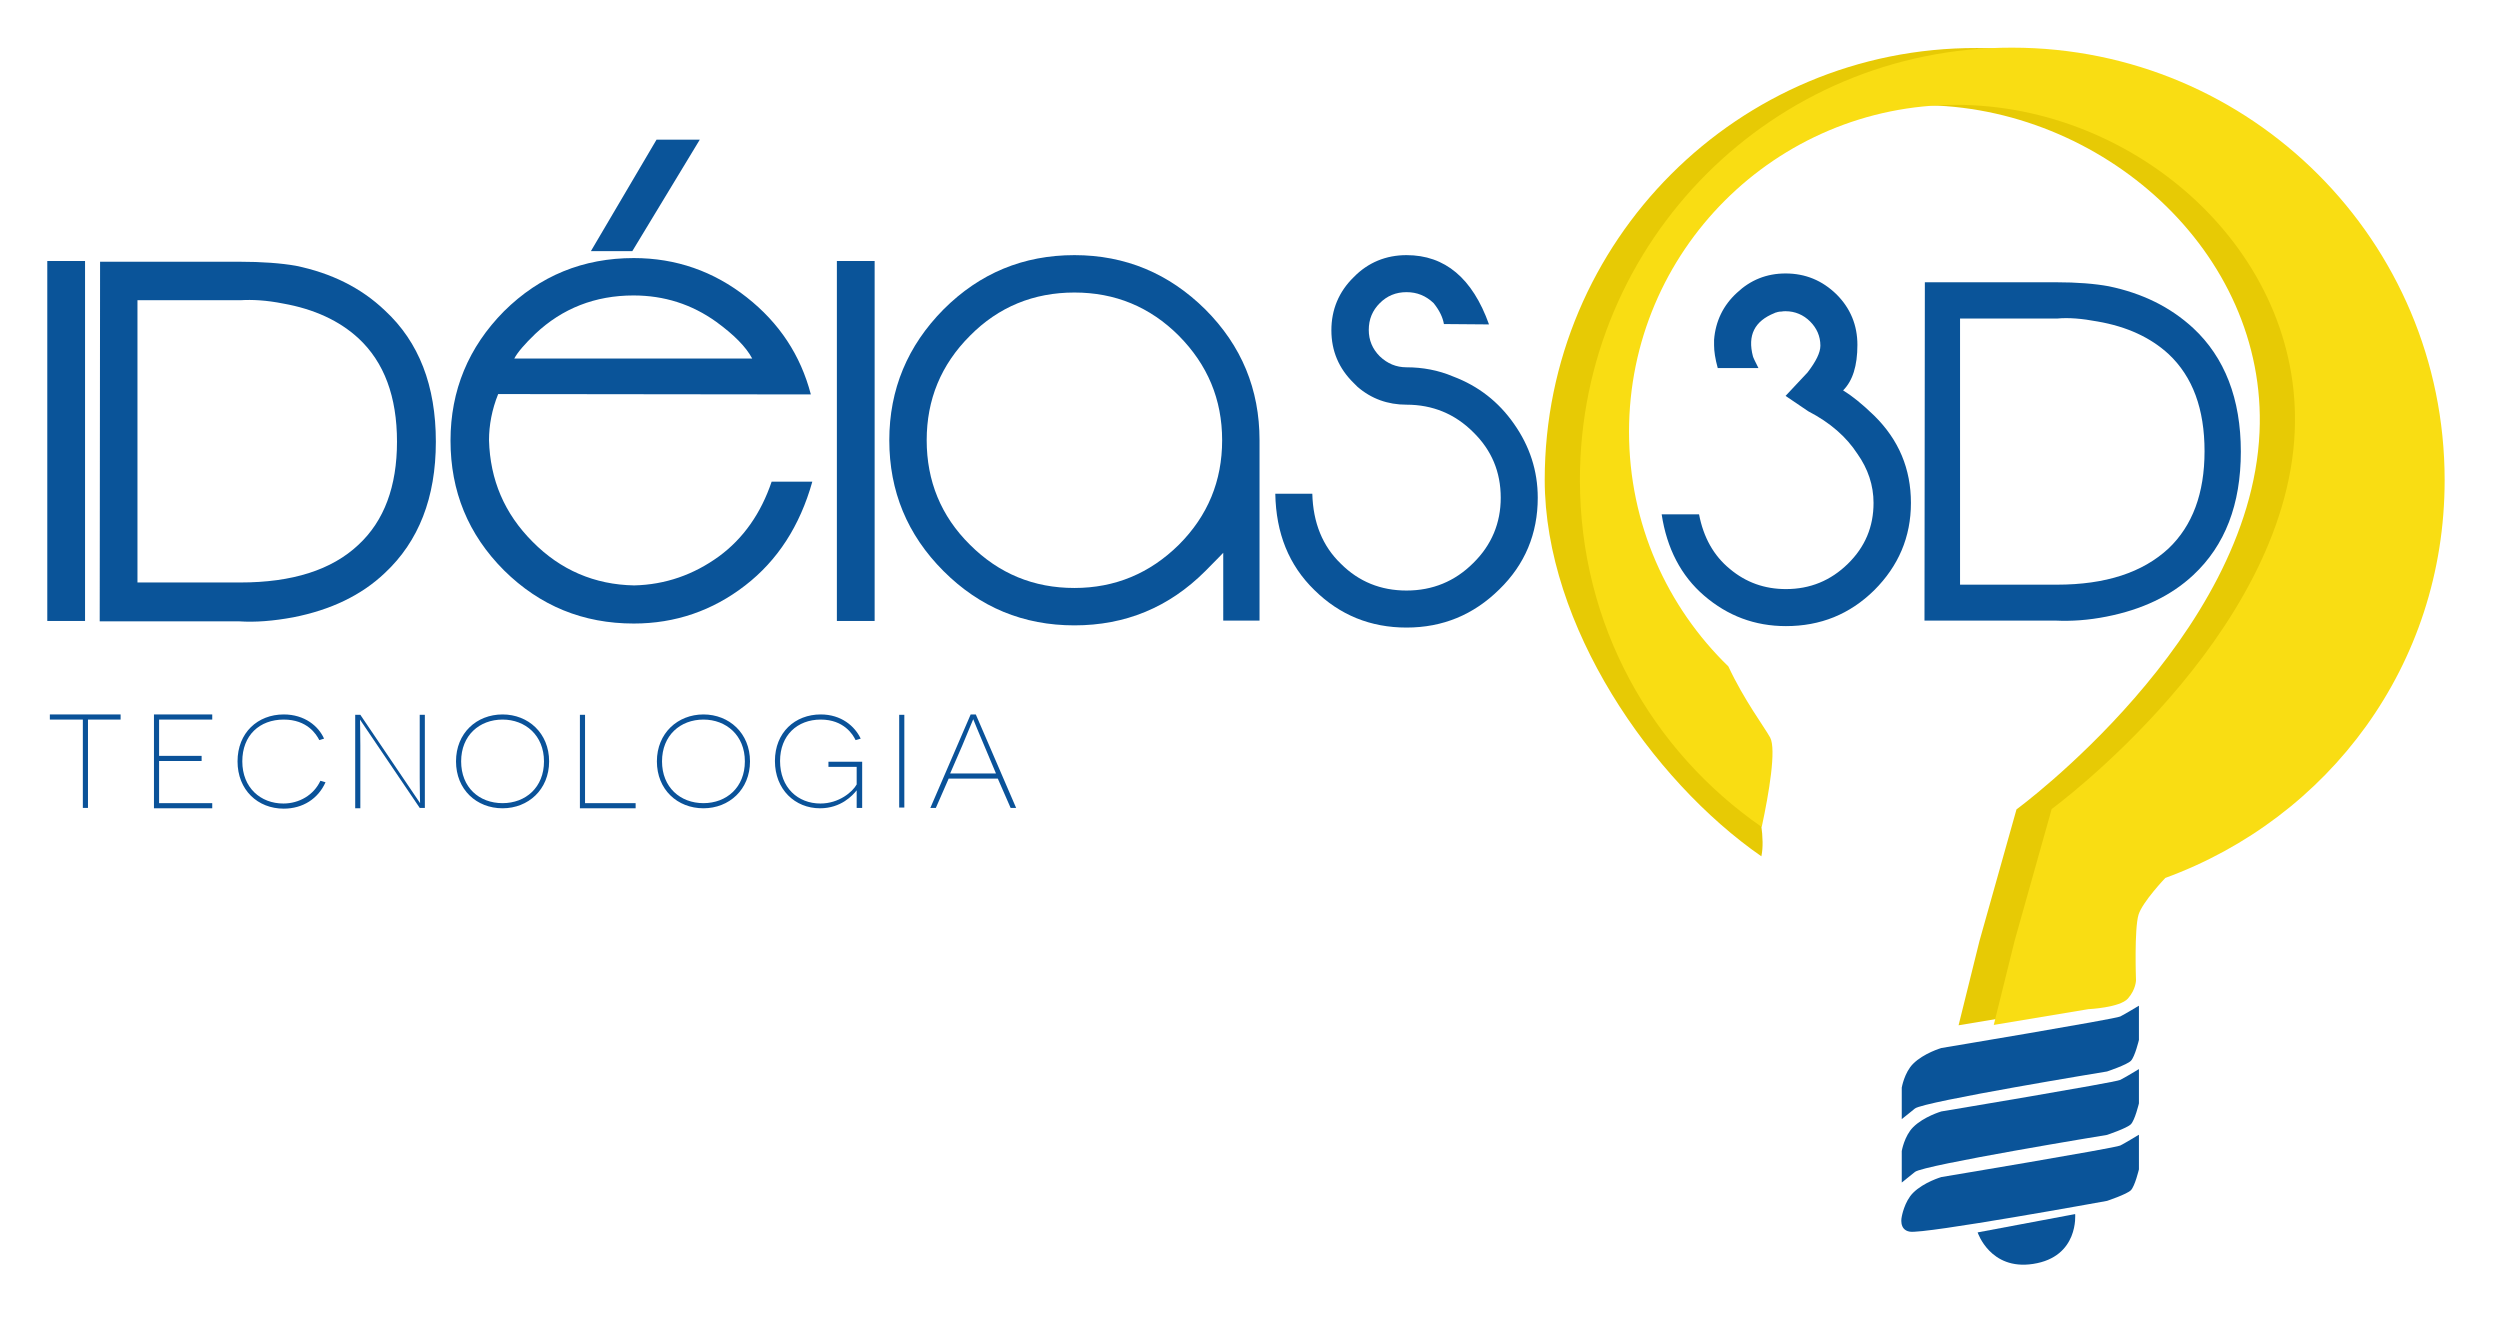 <?xml version="1.0" encoding="utf-8"?>
<!-- Generator: Adobe Illustrator 20.1.0, SVG Export Plug-In . SVG Version: 6.00 Build 0)  -->
<svg version="1.1" id="Layer_1" xmlns="http://www.w3.org/2000/svg" xmlns:xlink="http://www.w3.org/1999/xlink" x="0px" y="0px"
	 viewBox="0 0 682 360" style="enable-background:new 0 0 682 360;" xml:space="preserve">
<style type="text/css">
	.st0{fill-rule:evenodd;clip-rule:evenodd;fill:#E7CA05;}
	.st1{fill-rule:evenodd;clip-rule:evenodd;fill:#0A5499;}
	.st2{fill-rule:evenodd;clip-rule:evenodd;fill:#F9DD13;}
	.st3{fill-rule:evenodd;clip-rule:evenodd;fill:#0A5299;}
</style>
<g>
	<path class="st0" d="M421.4,130.9c0,39.7,29.1,81.9,59.1,102.7c2-9.3-5.5-29.2-7.2-32.3c-1.6-2.9-7.1-10.2-11.4-19.4
		c-16.7-16.2-27.1-38.9-27.1-64c0-49.3,40-89.2,89.2-89.2s94.6,40,92.4,89.2c-2.5,56.2-66.3,102.9-66.3,102.9l-10.1,35.9l-5.7,23
		l25.8-4.3c0,0,8.6-0.4,10.8-2.9c2.2-2.5,2.2-5,2.2-5s-0.5-14,0.7-17.9c1.1-3.5,7.3-10,7.3-10c44.5-16.3,76.2-58,76.2-108.5
		c0-65.2-52.8-118-118-118C474.2,12.9,421.4,65.7,421.4,130.9"/>
	<rect x="12.9" y="71.2" class="st1" width="10.3" height="98.2"/>
	<path class="st1" d="M65.6,158.9L65.6,158.9H37.5V81.9h27.9h0.2c3.2-0.2,7.1,0,11.6,0.9c8.5,1.5,15.4,4.7,20.6,9.5
		c7,6.5,10.5,15.9,10.5,28.2c0,12.2-3.5,21.6-10.5,28.1C90.5,155.5,79.7,158.9,65.6,158.9 M80.7,72.5c-4-0.7-9.2-1.1-15.4-1.1
		l-23.8,0H27.3l-0.1,98.1h7h31c4.5,0.3,9.4-0.1,14.8-1.1c10.2-2,18.6-6,25-12.1c9.2-8.6,13.9-20.5,13.9-35.8
		c0-15.3-4.6-27.2-13.9-35.8C98.5,78.5,90.4,74.5,80.7,72.5z"/>
	<path class="st1" d="M221.2,107.6L221.2,107.6c-2.8-10.7-8.6-19.5-17.5-26.5c-9-7.1-19.3-10.7-30.8-10.7
		c-13.8,0-25.6,4.8-35.4,14.5c-9.7,9.8-14.6,21.6-14.6,35.3c0,13.8,4.8,25.6,14.6,35.4c9.8,9.7,21.6,14.5,35.4,14.5
		c11.3,0,21.5-3.5,30.4-10.4c8.8-6.8,14.9-16.2,18.3-28.3h-11.1c-2.9,8.6-7.7,15.5-14.4,20.4c-6.9,5-14.6,7.7-23.1,7.9
		c-10.8-0.2-20.1-4.2-27.7-11.9c-7.7-7.7-11.6-16.9-11.9-27.7c0-4.1,0.8-8.4,2.5-12.6L221.2,107.6z M140.3,97.8L140.3,97.8
		c0.9-1.7,2.8-3.9,5.7-6.7c7.4-7,16.4-10.5,26.8-10.5c8.4,0,15.9,2.4,22.6,7.2c4.8,3.5,8.1,6.8,9.8,10H140.3z M190.9,38.1h-11.8
		l-17.9,30.4h11.3L190.9,38.1z"/>
	<rect x="228.3" y="71.2" class="st1" width="10.3" height="98.2"/>
	<path class="st1" d="M264.6,148.6L264.6,148.6c-7.9-7.8-11.8-17.4-11.8-28.5c0-11.1,3.9-20.6,11.8-28.5
		c7.8-7.9,17.4-11.8,28.5-11.8c11.1,0,20.6,3.9,28.5,11.8c7.8,7.9,11.8,17.3,11.8,28.5c0,11.1-3.9,20.6-11.8,28.5
		c-7.9,7.8-17.4,11.8-28.5,11.8C282,160.4,272.5,156.5,264.6,148.6 M333.7,169.3h9.9v-49.2c0-13.9-4.9-25.8-14.8-35.7
		c-9.9-9.8-21.8-14.8-35.7-14.8c-13.9,0-25.8,4.9-35.7,14.8c-9.8,9.9-14.8,21.8-14.8,35.7c0,13.9,4.9,25.8,14.8,35.7
		c9.9,9.9,21.8,14.8,35.7,14.8c13.9,0,25.8-4.9,35.7-14.8c3.2-3.2,4.8-4.9,4.9-5V169.3z"/>
	<path class="st1" d="M383.7,100.2c-2.8,0-5.2-1-7.3-3c-2-2-3-4.4-3-7.2c0-2.9,1-5.3,3-7.3c2-2,4.4-3,7.3-3c2.9,0,5.3,1,7.4,3
		c1.6,2,2.5,3.9,2.8,5.7l12.3,0.1c-4.5-12.6-12-18.9-22.5-18.9c-5.6,0-10.5,2-14.4,6c-4.1,4-6.1,8.9-6.1,14.5c0,5.6,2,10.4,6.1,14.4
		c0.2,0.2,0.5,0.5,1,1c3.8,3.3,8.3,4.9,13.4,4.9c7.1,0,13.2,2.5,18.2,7.5c5,4.9,7.5,10.8,7.5,17.9c0,6.9-2.5,12.9-7.5,17.8
		c-5,5-11.1,7.5-18.2,7.5c-7,0-13-2.4-17.9-7.3c-5-4.8-7.6-11.2-7.8-19.1h-10.1c0.2,10.8,3.7,19.5,10.7,26.3
		c6.9,6.8,15.3,10.2,25.1,10.2c9.9,0,18.3-3.5,25.3-10.4c7-6.8,10.5-15.2,10.5-25c0-7.4-2.2-14.1-6.5-20.2
		c-4.2-6-9.7-10.3-16.6-12.9C392.4,101,388.1,100.2,383.7,100.2"/>
	<path class="st1" d="M502.8,106.5c2.6-2.6,3.9-6.7,3.9-12.4c0-5.4-1.9-10-5.7-13.8c-3.9-3.8-8.5-5.7-13.9-5.7
		c-5.2,0-9.6,1.8-13.3,5.3c-3.7,3.4-5.8,7.7-6.2,12.8c0,0.7,0,1.1,0,1.5c0,1.6,0.3,3.7,1,6.2h11.1c-0.9-1.8-1.4-2.8-1.5-3.2
		c-1.5-5.7,0.4-9.6,5.9-11.8c0.1,0,0.1-0.1,0.2-0.1c0.3-0.1,0.5-0.1,0.7-0.2c0.4-0.1,0.7-0.1,0.9-0.1c0.5-0.1,0.9-0.1,1.2-0.1
		c2.6,0,4.9,1,6.7,2.8c1.8,1.8,2.8,4,2.8,6.6c0,1.9-1.2,4.3-3.5,7.3l-6,6.4l6.2,4.2c6,3.1,10.4,7,13.4,11.6
		c2.9,4.1,4.4,8.6,4.4,13.4c0,6.5-2.3,12-7,16.6c-4.7,4.6-10.3,6.9-16.9,6.9c-5.8,0-10.9-1.8-15.3-5.5c-4.4-3.6-7.2-8.6-8.4-14.9
		h-10.2c1.4,9.3,5.3,16.8,11.6,22.2c6.4,5.5,13.8,8.3,22.3,8.3c9.4,0,17.4-3.2,24.1-9.8c6.6-6.6,10-14.5,10-23.8
		c0-9.3-3.3-17.2-10-23.8C507.9,110.1,505.1,107.9,502.8,106.5"/>
	<path class="st1" d="M561.1,159.5L561.1,159.5h-26.4V86.9H561h0.2c3.1-0.3,6.7,0,11,0.8c8.1,1.4,14.5,4.4,19.4,8.9
		c6.6,6.2,9.8,15,9.8,26.5c0,11.5-3.3,20.3-9.8,26.5C584.5,156.2,574.4,159.5,561.1,159.5 M575.3,78.1c-3.8-0.7-8.6-1.1-14.5-1.1
		L538.4,77h-13.3l-0.1,92.3h6.6h29.2c4.2,0.2,8.9-0.1,13.9-1.1c9.6-1.9,17.5-5.6,23.6-11.3c8.7-8.1,13-19.3,13-33.7
		c0-14.4-4.4-25.7-13-33.7C592,83.7,584.4,80,575.3,78.1z"/>
	<path class="st2" d="M431,130.9c0,39.7,19.6,73.9,49.6,94.7c2-9.3,4-21.2,2.3-24.4c-1.6-2.9-7.1-10.2-11.4-19.4
		c-16.7-16.2-27.1-38.9-27.1-64c0-49.3,40-89.2,89.2-89.2s94.6,40,92.4,89.2c-2.5,56.2-66.3,102.9-66.3,102.9l-10.1,35.9l-5.7,23
		l25.8-4.3c0,0,8.6-0.4,10.8-2.9c2.2-2.5,2.2-5,2.2-5s-0.5-14,0.7-17.9c1.1-3.5,7.3-10,7.3-10c44.5-16.3,76.2-58,76.2-108.5
		c0-65.2-52.8-118-118-118C483.8,12.9,431,65.7,431,130.9"/>
	<path class="st1" d="M583.4,274.4c0,0-3.6,2.2-5,2.9c-1.4,0.7-48.8,8.6-48.8,8.6s-4.8,1.4-7.7,4.3c-2.4,2.4-3.1,6.5-3.1,6.5v8.6
		l3.6-2.9c2.4-1.9,52.4-10.1,52.4-10.1s5.4-1.8,6.5-2.9c1.1-1.1,2.2-5.7,2.2-5.7V274.4z"/>
	<path class="st1" d="M583.4,291.7c0,0-3.6,2.2-5,2.9c-1.4,0.7-48.8,8.6-48.8,8.6s-4.8,1.4-7.7,4.3c-2.4,2.4-3.1,6.5-3.1,6.5v8.6
		l3.6-2.9c2.4-1.9,52.4-10.1,52.4-10.1s5.4-1.8,6.5-2.9c1.1-1.1,2.2-5.7,2.2-5.7V291.7z"/>
	<path class="st1" d="M583.4,309.6c0,0-3.6,2.2-5,2.9c-1.4,0.7-48.8,8.6-48.8,8.6s-4.8,1.4-7.7,4.3c-2.4,2.4-3.1,6.5-3.1,6.5
		s-0.9,3.6,2.2,4.1c3.9,0.7,53.8-8.4,53.8-8.4s5.4-1.8,6.5-2.9c1.1-1.1,2.2-5.7,2.2-5.7V309.6z"/>
	<path class="st1" d="M566.1,331.2l-26.6,5c0,0,3.4,10.4,15.1,8.6C567.2,342.9,566.1,331.2,566.1,331.2"/>
	<polygon class="st3" points="32.9,196.3 32.9,194.9 13.6,194.9 13.6,196.3 22.6,196.3 22.6,220.4 24,220.4 24,196.3 	"/>
	<polygon class="st3" points="42,220.5 57.9,220.5 57.9,219.1 43.4,219.1 43.4,207.6 55,207.6 55,206.2 43.4,206.2 43.4,196.3 
		57.9,196.3 57.9,194.9 42,194.9 	"/>
	<path class="st3" d="M87.4,213c-1.8,3.9-5.8,6.2-10.1,6.2c-6.2,0-11.2-4.3-11.2-11.5c0-7.1,4.7-11.4,11.3-11.4c6.4,0,8.9,4,9.7,5.6
		l1.3-0.4c-1.5-3.4-5.3-6.6-11-6.6c-7.1,0-12.6,5-12.6,12.8c0,7.8,5.5,12.9,12.6,12.9c5.2,0,9.4-2.7,11.4-7.2L87.4,213z"/>
	<path class="st3" d="M114.5,220.4h1.4V195h-1.4v17.3c0,3.8,0.1,6.8,0.1,6.8h0L98.3,195h-1.4v25.5h1.4v-17.2c0-4.1-0.1-7-0.1-7h0
		L114.5,220.4z"/>
	<path class="st3" d="M124.4,207.7L124.4,207.7c0,7.7,5.6,12.8,12.7,12.8c7,0,12.7-5.1,12.7-12.8c0-7.7-5.7-12.8-12.7-12.8
		C130,194.9,124.4,200,124.4,207.7 M125.8,207.7c0-7.1,5-11.4,11.3-11.4c6.2,0,11.3,4.3,11.3,11.4c0,7.1-5,11.4-11.3,11.4
		C130.7,219.1,125.8,214.8,125.8,207.7z"/>
	<polygon class="st3" points="158.2,220.5 173.4,220.5 173.4,219.1 159.6,219.1 159.6,195 158.2,195 	"/>
	<path class="st3" d="M179.2,207.7L179.2,207.7c0,7.7,5.6,12.8,12.7,12.8c7,0,12.7-5.1,12.7-12.8c0-7.7-5.7-12.8-12.7-12.8
		C184.9,194.9,179.2,200,179.2,207.7 M180.6,207.7c0-7.1,5-11.4,11.3-11.4c6.2,0,11.3,4.3,11.3,11.4c0,7.1-5,11.4-11.3,11.4
		C185.6,219.1,180.6,214.8,180.6,207.7z"/>
	<path class="st3" d="M235.2,220.4v-12.6H226v1.4h7.7v4.8c-1.1,2-4.8,5.2-9.9,5.2c-6.1,0-11-4.3-11-11.6c0-7,4.7-11.3,11.1-11.3
		c6.3,0,8.8,4.1,9.5,5.6l1.4-0.4c-1.6-3.4-5.3-6.6-10.9-6.6c-7,0-12.5,4.9-12.5,12.7c0,7.8,5.5,12.9,12.3,12.9c5.7,0,8.9-3.5,10-4.9
		h0c0,0.6,0,1.2,0,4.8H235.2z"/>
	<rect x="245.3" y="195" class="st3" width="1.4" height="25.3"/>
	<path class="st3" d="M272.2,212.4L272.2,212.4l3.5,8h1.5l-11-25.5h-1.4l-11,25.5h1.5l3.5-8H272.2z M271.7,211h-12.5l3.3-7.6
		c1-2.5,3-7.1,3-7.2h0c0,0,1.9,4.7,3,7.2L271.7,211z"/>
</g>
</svg>
